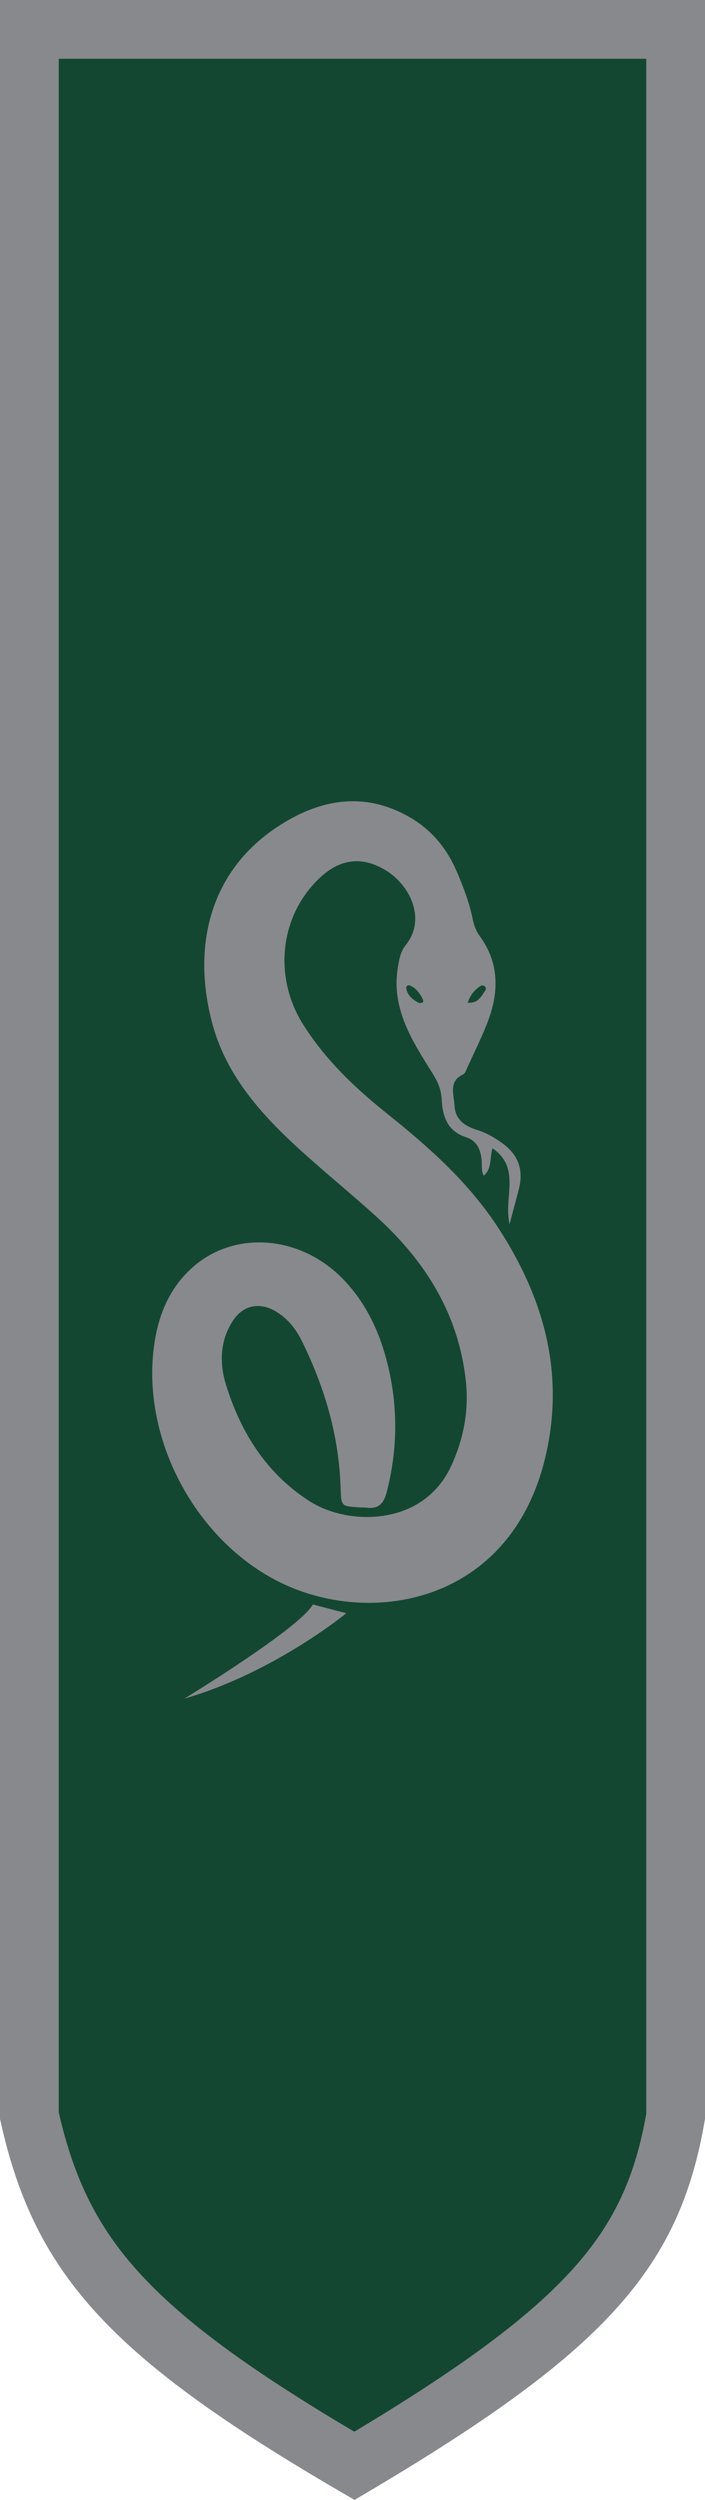 <svg width="132" height="468" viewBox="0 0 132 468" fill="none" xmlns="http://www.w3.org/2000/svg">
<path d="M126.5 5.5V396.21C124.245 409.341 119.842 419.24 110.746 429.11C101.704 438.923 87.892 448.857 66.364 461.627C45.356 449.368 31.767 439.677 22.632 429.869C13.424 419.983 8.564 409.781 5.5 396.077V5.5H126.5Z" fill="#134731" stroke="#88898D" stroke-width="11"/>
<path d="M58.571 300.369L64.836 302.006C64.836 302.006 51.429 313.088 34.514 318C34.514 318 56.19 304.777 58.571 300.369Z" fill="#88898D"/>
<path d="M87.57 187.699C89.482 187.908 90.099 186.538 90.868 185.424C91.033 185.185 91.016 184.832 90.726 184.62C90.359 184.351 90.011 184.533 89.709 184.752C88.788 185.423 88.073 186.262 87.57 187.699ZM78.426 187.747C79.004 187.849 79.396 187.631 79.207 187.207C78.689 186.042 77.961 184.988 76.722 184.49C76.272 184.309 75.988 184.74 76.074 185.124C76.376 186.476 77.375 187.217 78.426 187.747ZM95.406 229.173C94.246 224.077 97.619 218.691 92.208 214.964C91.657 216.882 92.155 218.708 90.577 220.102C90.036 219.065 90.283 218.017 90.171 217.052C89.948 215.119 89.243 213.534 87.267 212.898C83.842 211.796 82.872 209.115 82.703 205.899C82.608 204.103 82.099 202.731 81.038 201.032C77.3 195.043 73.22 188.932 74.484 181.17C74.73 179.662 74.981 178.139 75.941 176.956C79.877 172.103 76.778 165.797 72.406 163.043C68.034 160.291 63.898 160.666 60.087 164.147C52.43 171.143 51.071 182.743 56.738 191.762C60.92 198.417 66.51 203.713 72.559 208.548C80.445 214.85 87.917 221.53 93.455 230.111C101.862 243.137 105.768 257.111 102.15 272.617C95.683 300.331 69.089 304.851 51.823 295.923C36.852 288.181 27.066 270.28 28.672 253.453C29.267 247.227 31.253 241.52 36.085 237.234C43.89 230.309 56.126 231.211 64.109 239.337C68.597 243.903 71.183 249.562 72.656 255.726C74.542 263.621 74.437 271.513 72.39 279.398C71.841 281.511 70.821 282.53 68.634 282.251C68.19 282.194 67.736 282.229 67.288 282.2C63.847 281.975 63.884 281.973 63.777 278.573C63.47 268.775 60.774 259.599 56.432 250.888C55.318 248.654 53.745 246.718 51.523 245.44C48.474 243.686 45.429 244.386 43.533 247.363C41.131 251.139 41.095 255.347 42.347 259.351C45.153 268.331 50.005 276.012 58.122 281.132C65.288 285.651 79.239 285.767 84.464 274.465C86.783 269.447 87.811 264.147 87.232 258.651C85.911 246.109 79.699 236.153 70.581 227.866C65.699 223.429 60.56 219.276 55.699 214.816C48.604 208.308 42.276 201.111 39.729 191.532C35.919 177.206 39.28 163.275 51.709 154.946C59.495 149.728 67.945 147.965 76.686 152.977C80.714 155.288 83.587 158.728 85.438 162.974C86.73 165.934 87.879 168.961 88.525 172.15C88.752 173.267 89.148 174.314 89.826 175.243C93.402 180.143 93.456 185.47 91.456 190.906C90.317 194.001 88.806 196.959 87.448 199.972C87.265 200.38 87.089 200.949 86.754 201.105C83.927 202.425 84.983 204.836 85.096 206.945C85.239 209.622 87.011 210.813 89.341 211.538C91.064 212.073 92.633 212.987 94.093 214.051C97.052 216.208 98.052 218.988 97.159 222.551C96.653 224.567 96.097 226.571 95.406 229.173Z" fill="#88898D"/>
</svg>
